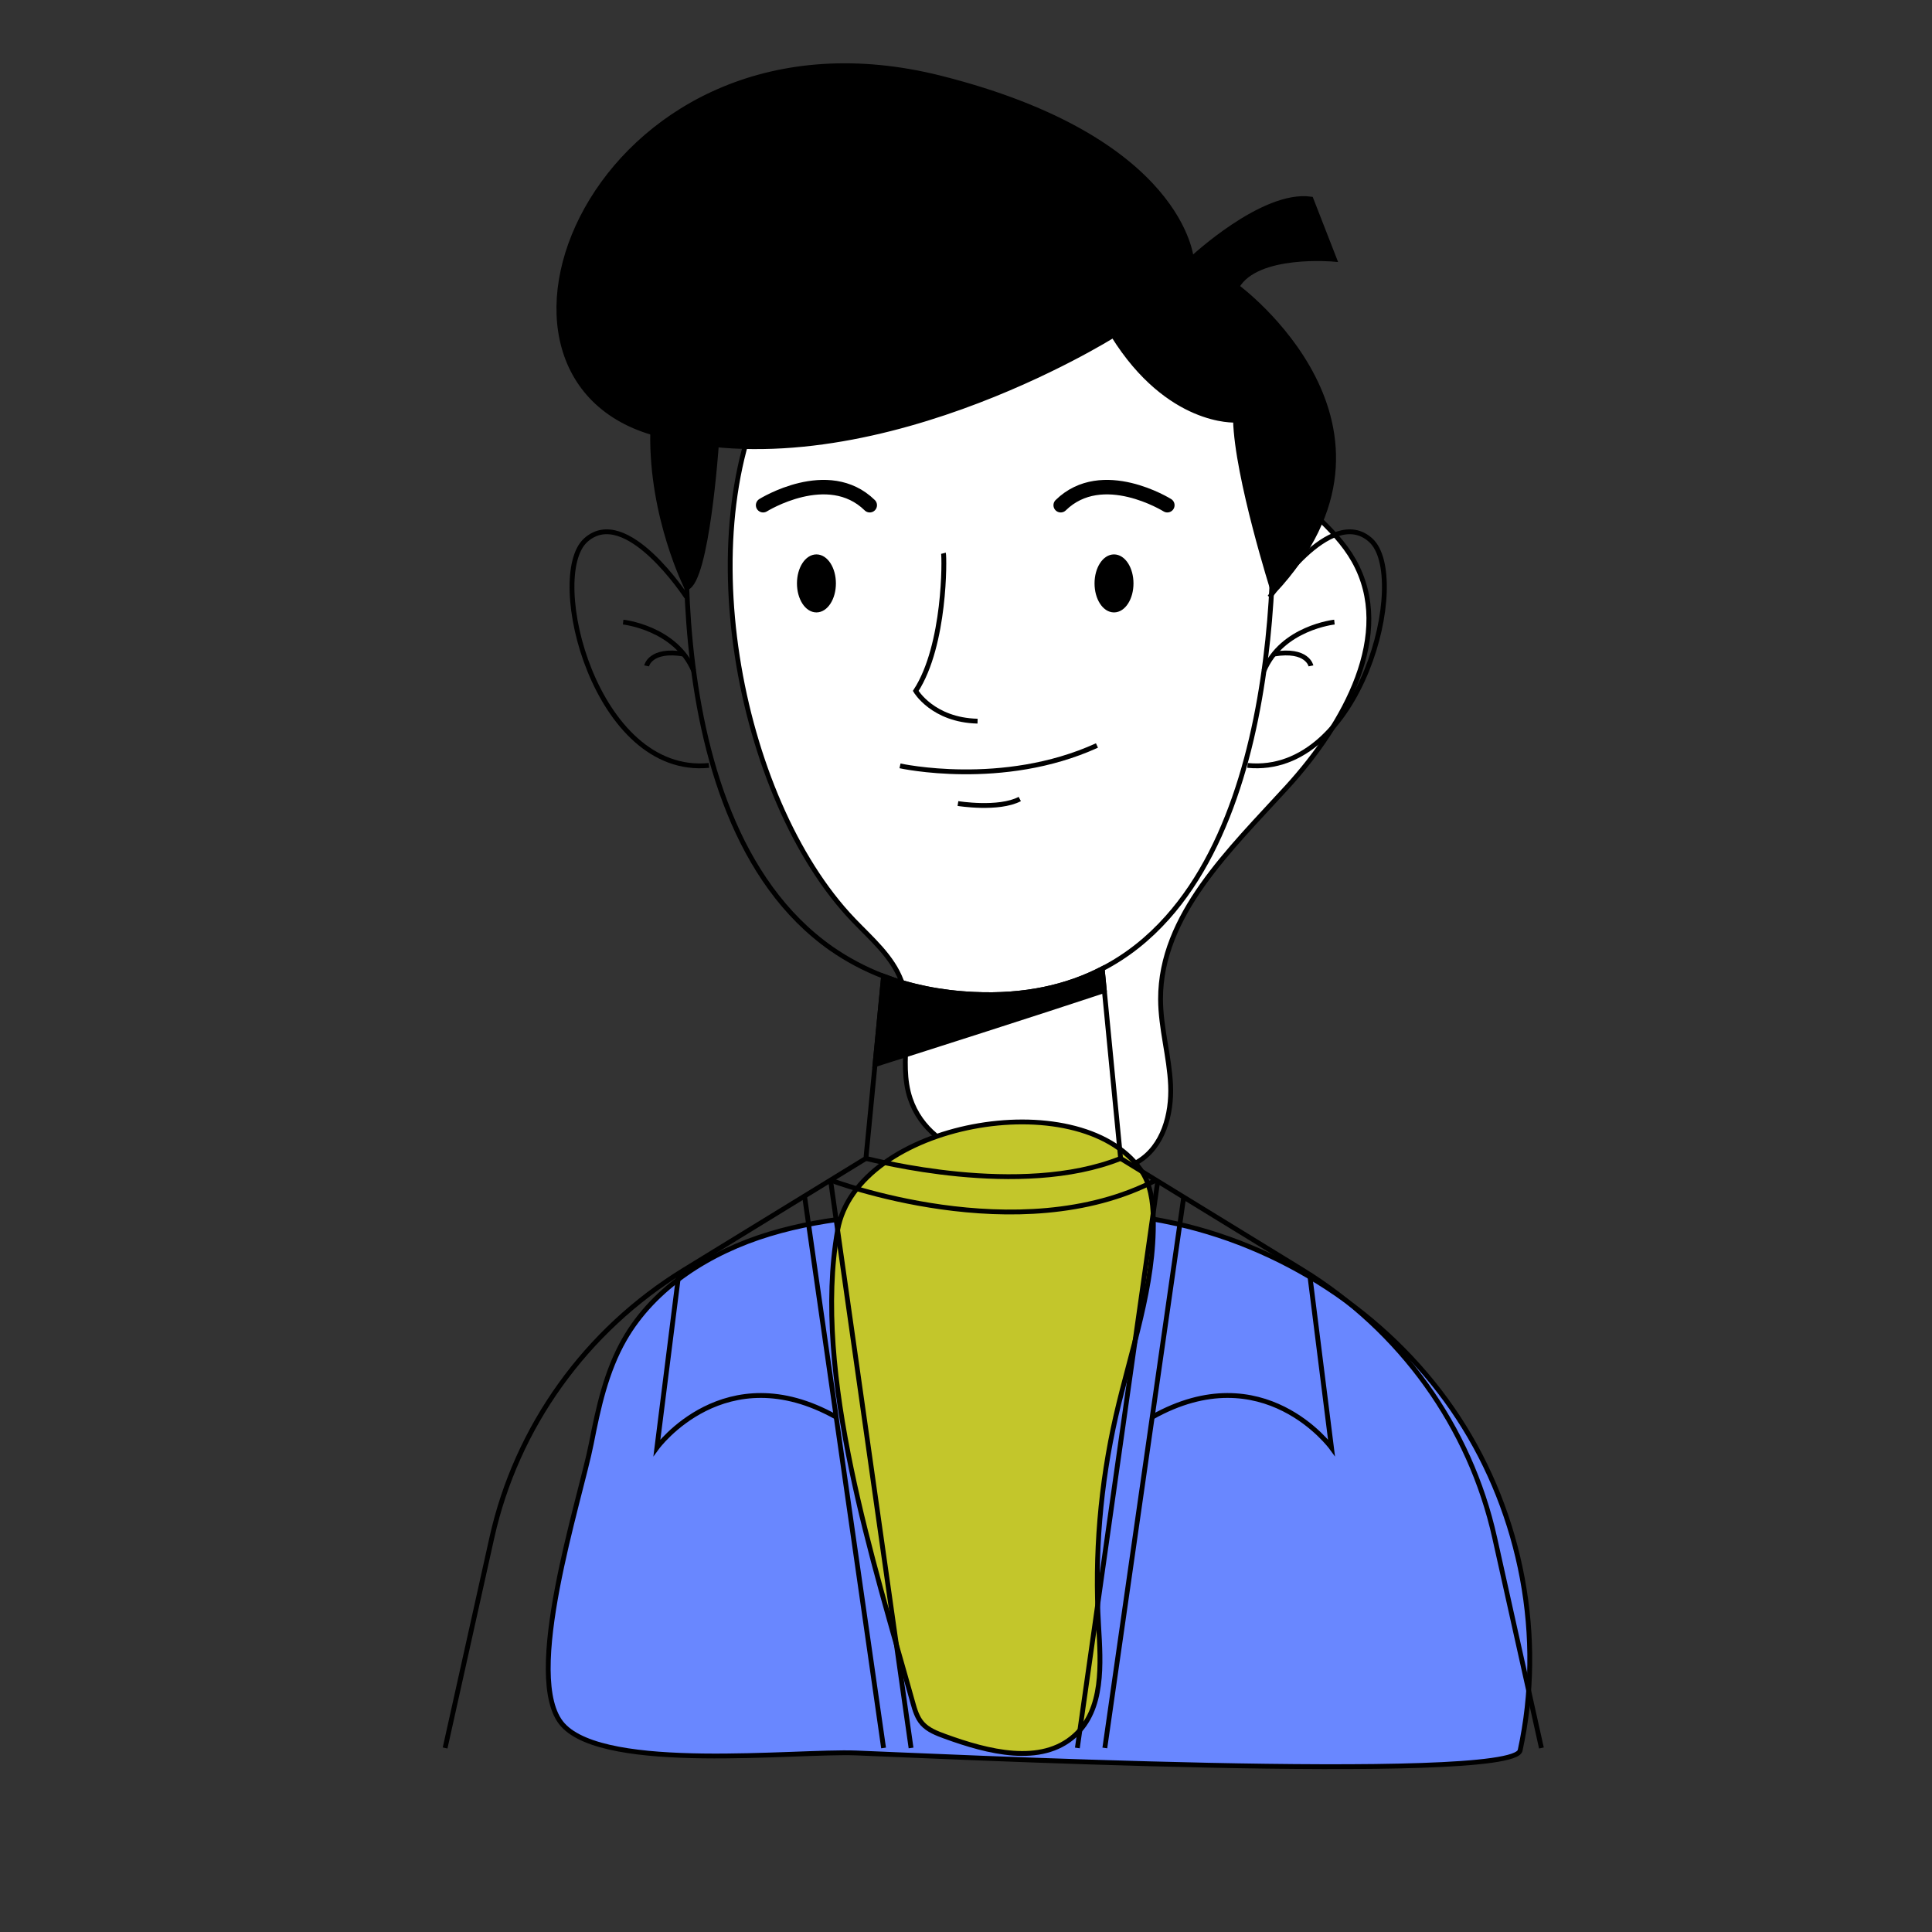 <svg width="400" height="400" xmlns="http://www.w3.org/2000/svg">
 <rect width="100%" height="100%" fill="#333333" stroke="none"/>
 <g>
  <title>Layer 1</title>
  <g id="svg_39" stroke="null">
   <g id="svg_40" stroke="null">
    <title stroke="null">Layer 1</title>
    <g id="svg_41" stroke="null">
     <g id="svg_4" stroke="null"/>
     <g id="svg_3" stroke="null">
      <g id="svg_42" stroke="null">
       <g id="svg_43" stroke="null">
        <path id="svg_44" fill="#fff" d="m176.653,190.452c3.735,3.907 8.073,7.576 9.952,12.598c2.886,7.719 -0.786,16.618 1.854,24.422c4.255,12.577 21.077,14.984 34.62,15.183c4.299,0.064 8.864,0.058 12.528,-2.141c5.222,-3.135 7.006,-9.82 6.752,-15.809c-0.254,-5.988 -2.068,-11.854 -2.079,-17.846c-0.033,-17.387 14.394,-30.958 26.227,-43.935c11.833,-12.975 22.369,-31.683 13.759,-46.895c-3.976,-7.022 -11.298,-11.589 -16.287,-17.963c-4.444,-5.679 -6.889,-12.6 -10.776,-18.656c-18.43,-28.71 -73.749,-33.832 -92.469,-2.521c-18.672,31.226 -8.183,88.353 15.919,113.562l0,0z" stroke="null"/>
        <path id="svg_45" fill="#6987FF" d="m314.726,362.404c5.077,-23.39 0.383,-48.663 -12.779,-68.812c-13.162,-20.149 -34.637,-34.935 -58.471,-40.259c-15.101,-3.373 -30.777,-3.058 -46.255,-2.544c-12.775,0.426 -25.711,1.002 -37.92,4.706c-12.207,3.702 -23.794,10.926 -30.032,21.836c-3.77,6.591 -5.397,14.12 -6.845,21.537c-2.257,11.56 -14.508,48.74 -5.888,58.258c8.918,9.847 48.078,5.331 60.689,5.802c12.474,0.467 135.981,6.474 137.5,-0.523z" stroke="null"/>
        <path id="svg_46" fill="#C3C62B" d="m188.971,352.459c0.431,1.552 0.899,3.16 1.977,4.374c1.209,1.361 3.013,2.041 4.742,2.672c8.834,3.216 19.843,6.077 26.788,-0.158c6.084,-5.461 5.449,-14.803 4.971,-22.867c-0.859,-14.506 0.35,-29.126 3.583,-43.309c3.092,-13.57 8.052,-26.979 7.746,-40.878c-0.077,-3.542 -0.564,-7.244 -2.638,-10.15c-12.915,-18.08 -58.779,-9.758 -62.726,12.568c-5.275,29.851 7.632,69.195 15.557,97.748l-0,0z" stroke="null"/>
       </g>
       <g id="svg_47" stroke="null">
        <path id="svg_48" stroke-miterlimit="10" fill="none" d="m262.857,90.736c0,0 7.047,67.641 -21.179,99.258c-3.812,4.275 -8.26,7.89 -13.478,10.583c-7.278,3.785 -16.038,5.781 -26.551,5.292c-7.008,-0.32 -13.227,-1.638 -18.715,-3.747c-3.966,-1.525 -7.567,-3.465 -10.821,-5.725c-39.431,-27.663 -28.746,-105.661 -28.746,-105.661" stroke="#000000"/>
        <path id="svg_49" stroke-miterlimit="10" fill="none" d="m92.154,361.903l9.685,-43.556c5.102,-22.955 19.446,-42.935 39.797,-55.42l37.641,-23.087l1.887,-19.434l1.771,-18.285" stroke="#000000"/>
        <path id="svg_50" stroke-miterlimit="10" fill="none" d="m319.135,361.903l-9.685,-43.556c-5.102,-22.955 -19.446,-42.935 -39.797,-55.42l-37.641,-23.087l-3.369,-34.743l-0.443,-4.519" stroke="#000000"/>
        <path id="svg_51" stroke-miterlimit="10" fill="none" d="m142.164,123.625c0,0 -12.548,-19.285 -20.884,-11.8c-8.337,7.485 2.004,48.961 25.492,46.646" stroke="#000000"/>
        <path id="svg_52" stroke-miterlimit="10" fill="none" d="m262.886,123.625c0,0 12.548,-19.285 20.884,-11.8c8.337,7.485 -2.004,48.961 -25.492,46.646" stroke="#000000"/>
        <path id="svg_53" stroke-miterlimit="10" fill="none" d="m129.019,128.798c0,0 10.865,1.177 14.592,10.088" stroke="#000000"/>
        <path id="svg_54" stroke-miterlimit="10" fill="none" d="m133.875,137.865c0,0 0.737,-3.597 7.653,-2.446" stroke="#000000"/>
        <path id="svg_55" stroke-miterlimit="10" fill="none" d="m276.279,128.798c0,0 -10.865,1.177 -14.592,10.088" stroke="#000000"/>
        <path id="svg_56" stroke-miterlimit="10" fill="none" d="m271.423,137.865c0,0 -0.737,-3.597 -7.653,-2.446" stroke="#000000"/>
        <path id="svg_57" d="m230.486,69.425c0,0 -52.095,32.817 -95.361,20.151c-43.265,-12.666 -10.237,-91.039 59.65,-73.396c50.133,12.656 51.9,37.498 51.9,37.498s14.766,-13.903 24.749,-12.462l4.856,12.462c0,0 -16.065,-1.525 -20.186,5.672c0,0 39.478,28.926 7.551,63.172c0,0 -7.551,-23.735 -7.846,-35.538c0,0 -13.834,0.864 -25.313,-17.56l0,0z" stroke="null"/>
        <path id="svg_58" d="m148.321,92.085c0,0 -1.939,28.188 -6.136,29.593c0,0 -7.353,-14.541 -7.058,-32.101c0,0 9.927,2.25 13.195,2.508z" stroke="null"/>
        <path id="svg_59" stroke-miterlimit="10" fill="none" d="m179.275,239.84c1.471,0.288 31.899,8.348 52.74,0" stroke="#000000"/>
        <path id="svg_60" stroke-miterlimit="10" fill="none" d="m171.953,244.332c0,0 38.854,14.854 67.384,0" stroke="#000000"/>
        <line id="svg_61" stroke-miterlimit="10" fill="none" y2="361.896" x2="182.935" y1="247.633" x1="166.571" stroke="#000000"/>
        <line id="svg_62" stroke-miterlimit="10" fill="none" y2="361.896" x2="188.623" y1="244.332" x1="171.953" stroke="#000000"/>
        <path id="svg_63" stroke-miterlimit="10" fill="none" d="m140.548,263.609l-4.54,36.107c0,0 14.053,-19.272 37.115,-6.318" stroke="#000000"/>
        <line id="svg_64" stroke-miterlimit="10" fill="none" y2="361.896" x2="228.743" y1="247.633" x1="245.107" stroke="#000000"/>
        <line id="svg_65" stroke-miterlimit="10" fill="none" y2="361.896" x2="223.056" y1="244.332" x1="239.726" stroke="#000000"/>
        <path id="svg_66" stroke-miterlimit="10" fill="none" d="m271.128,263.609l4.54,36.107c0,0 -14.053,-19.272 -37.117,-6.318" stroke="#000000"/>
        <path id="svg_67" stroke-miterlimit="10" stroke-linejoin="round" stroke-linecap="round" stroke-width="3" fill="none" d="m157.996,104.598c0,0 13.466,-8.419 22.074,0" stroke="#000000"/>
        <path id="svg_68" d="m172.565,120.789c0,3.041 -1.581,5.506 -3.531,5.506c-1.95,0 -3.531,-2.465 -3.531,-5.506c0,-3.041 1.581,-5.506 3.531,-5.506c1.95,0.002 3.531,2.467 3.531,5.506z" stroke="null"/>
        <path id="svg_69" stroke-miterlimit="10" stroke-linejoin="round" stroke-linecap="round" stroke-width="3" fill="none" d="m241.682,104.598c0,0 -13.466,-8.419 -22.074,0" stroke="#000000"/>
        <path id="svg_70" d="m227.113,120.789c0,3.041 1.581,5.506 3.531,5.506c1.95,0 3.531,-2.465 3.531,-5.506c0,-3.041 -1.581,-5.506 -3.531,-5.506c-1.95,0.002 -3.531,2.467 -3.531,5.506z" stroke="null"/>
        <path id="svg_71" stroke-miterlimit="10" fill="none" d="m195.331,114.548c0.221,0.864 0.441,18.999 -5.739,28.499c0,0 3.531,6.045 12.804,6.261" stroke="#000000"/>
        <path id="svg_72" stroke-miterlimit="10" fill="none" d="m186.337,158.564c0,0 21.214,4.706 40.775,-4.218" stroke="#000000"/>
        <path id="svg_73" stroke-miterlimit="10" fill="none" d="m198.332,166.364c0,0 8.395,1.367 12.804,-0.936" stroke="#000000"/>
        <path id="svg_74" d="m228.643,205.097c-13.92,4.614 -35.561,11.525 -47.479,15.31l1.771,-18.285c5.487,2.109 11.706,3.427 18.715,3.747c10.512,0.49 19.273,-1.506 26.551,-5.292l0.443,4.519l0,-0z" stroke="null"/>
       </g>
      </g>
     </g>
    </g>
   </g>
  </g>
 </g>

</svg>